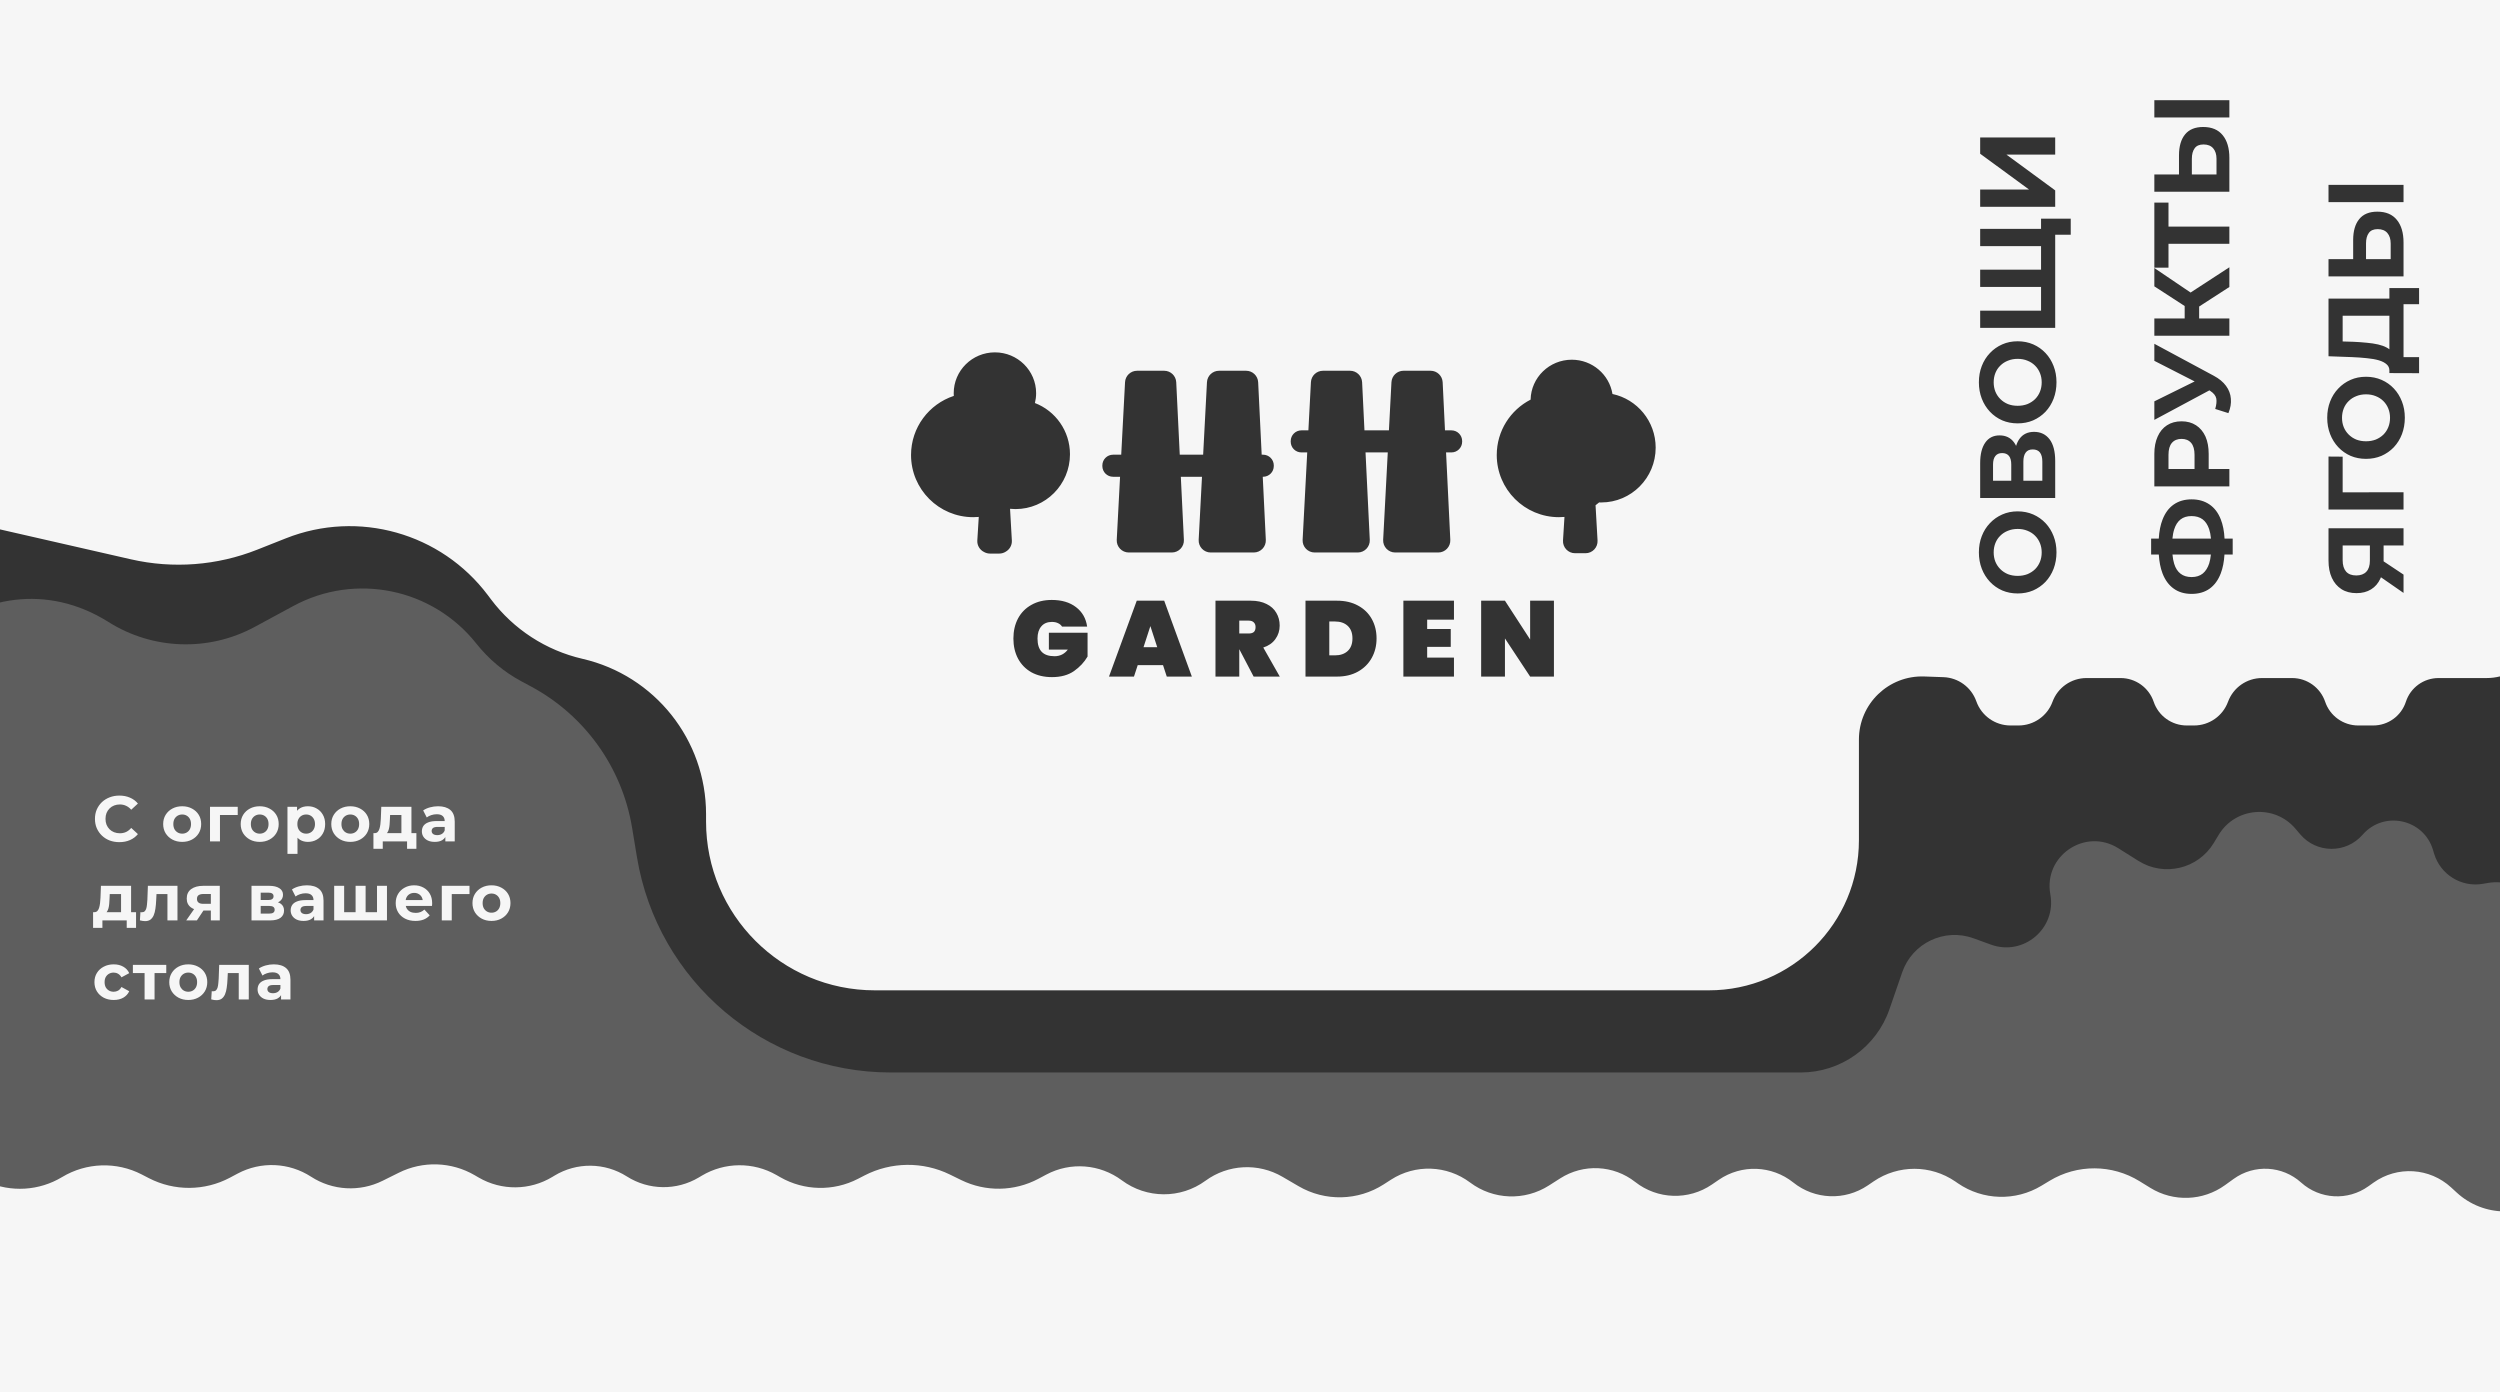 <svg width="1866" height="1039" viewBox="0 0 1866 1039" fill="none" xmlns="http://www.w3.org/2000/svg">
<rect x="0" y="0" width="1866" height="1039" fill="#333333" stroke="none"/>
<g clip-path="url(#clip0_115_7)">
<path fill-rule="evenodd" clip-rule="evenodd" d="M0 395.141V-10.873L1866 -1.718V504.854C1862.78 505.669 1859.43 506.098 1856 506.098H1820.11C1809.01 506.098 1799.18 513.243 1795.75 523.798C1792.32 534.352 1782.49 541.498 1771.39 541.498H1760.19C1749.02 541.498 1739.09 534.378 1735.5 523.798C1731.91 513.217 1721.98 506.098 1710.81 506.098H1688.36C1677.03 506.098 1666.9 513.165 1663 523.798C1659.1 534.43 1648.97 541.498 1637.64 541.498H1632.19C1621.02 541.498 1611.09 534.378 1607.5 523.798C1603.91 513.217 1593.98 506.098 1582.81 506.098H1557.36C1546.03 506.098 1535.9 513.165 1532 523.798C1528.1 534.43 1517.97 541.498 1506.64 541.498H1500.63C1489.17 541.498 1478.95 534.269 1475.13 523.458C1471.43 512.983 1461.7 505.835 1450.6 505.436L1436.3 504.922C1409.64 503.963 1387.5 525.319 1387.5 552V624.5V627.181C1387.5 689.037 1337.36 739.181 1275.5 739.181H1171H1043H844.5H707H652.955C583.392 739.181 527 682.789 527 613.226V607.617C527 552.236 488.766 504.188 434.8 491.749C407.482 485.453 383.267 469.707 366.431 447.29L364.189 444.306C329.238 397.771 267.478 380.367 213.372 401.805L191.964 410.288C162.026 422.15 129.195 424.66 97.801 417.487L0 395.141ZM789.76 465.16C791.04 465.747 792.027 466.6 792.72 467.72H811.44C810.587 461.587 807.813 456.733 803.12 453.16C798.48 449.587 792.453 447.8 785.04 447.8C779.227 447.8 774.16 449.027 769.84 451.48C765.52 453.88 762.187 457.267 759.84 461.64C757.547 466.013 756.4 471 756.4 476.6C756.4 482.2 757.547 487.187 759.84 491.56C762.187 495.933 765.52 499.347 769.84 501.8C774.213 504.2 779.333 505.4 785.2 505.4C791.813 505.4 797.28 503.907 801.6 500.92C805.92 497.88 809.307 494.253 811.76 490.04V472.28H782.88V484.84H797.04C794.533 488.147 791.227 489.8 787.12 489.8C782.8 489.8 779.6 488.707 777.52 486.52C775.44 484.333 774.4 481.027 774.4 476.6C774.4 472.76 775.333 469.747 777.2 467.56C779.067 465.32 781.707 464.2 785.12 464.2C786.933 464.2 788.48 464.52 789.76 465.16ZM846.396 505L849.196 496.44H868.076L870.876 505H889.596L868.956 448.36H848.476L827.756 505H846.396ZM858.636 467.32L863.756 483.08H853.516L858.636 467.32ZM925.071 484.68L935.711 505H955.231L942.911 483.32C946.858 482.04 949.871 479.933 951.951 477C954.085 474.067 955.151 470.707 955.151 466.92C955.151 463.4 954.325 460.253 952.671 457.48C951.071 454.653 948.645 452.44 945.391 450.84C942.138 449.187 938.218 448.36 933.631 448.36H907.231V505H924.991V484.68H925.071ZM932.031 472.84H924.991V463.24H932.031C933.685 463.24 934.938 463.667 935.791 464.52C936.698 465.373 937.151 466.547 937.151 468.04C937.151 469.693 936.725 470.92 935.871 471.72C935.018 472.467 933.738 472.84 932.031 472.84ZM1013.54 451.96C1009.12 449.56 1003.95 448.36 998.025 448.36H974.425V505H998.025C1003.95 505 1009.12 503.773 1013.54 501.32C1018.03 498.813 1021.47 495.4 1023.86 491.08C1026.27 486.76 1027.46 481.907 1027.46 476.52C1027.46 471.08 1026.27 466.227 1023.86 461.96C1021.47 457.693 1018.03 454.36 1013.54 451.96ZM1005.95 485.88C1003.6 488.067 1000.42 489.16 996.425 489.16H992.185V463.88H996.425C1000.42 463.88 1003.6 464.973 1005.95 467.16C1008.29 469.347 1009.47 472.467 1009.47 476.52C1009.47 480.573 1008.29 483.693 1005.95 485.88ZM1065.24 469.48V462.52H1085.24V448.36H1047.48V505H1085.24V490.84H1065.24V482.84H1082.84V469.48H1065.24ZM1142.09 505H1159.85V448.36H1142.09V477.32L1123.29 448.36H1105.53V505H1123.29V476.52L1142.09 505ZM729.469 403.378C729.234 407.174 731.382 410.539 734.589 412.065C735.878 412.782 737.365 413.192 738.957 413.192H745.832C747.633 413.192 749.301 412.667 750.699 411.766C753.573 410.134 755.45 406.97 755.248 403.421L753.901 379.776C755.245 379.911 756.608 379.98 757.987 379.98C780.432 379.98 798.628 361.662 798.628 339.065C798.628 321.603 787.762 306.696 772.467 300.822C773.053 298.471 773.365 296.012 773.365 293.481C773.365 276.647 759.595 263 742.609 263C725.624 263 711.854 276.647 711.854 293.481C711.854 294.163 711.877 294.841 711.921 295.512C693.385 301.597 680 319.042 680 339.614C680 365.244 700.777 386.021 726.408 386.021C727.804 386.021 729.186 385.96 730.551 385.839L729.469 403.378ZM1163.57 386.021C1164.97 386.021 1166.35 385.96 1167.72 385.839L1166.63 403.378C1166.31 408.557 1170.43 412.932 1175.62 412.932H1183.43C1188.6 412.932 1192.71 408.584 1192.41 403.421L1190.92 377.116C1191.83 376.445 1192.73 375.742 1193.59 375.008C1194.11 375.027 1194.63 375.037 1195.15 375.037C1217.6 375.037 1235.79 356.719 1235.79 334.122C1235.79 314.422 1221.96 297.973 1203.55 294.08C1201.18 279.572 1188.49 268.492 1173.18 268.492C1156.43 268.492 1142.8 281.77 1142.44 298.288C1127.43 305.977 1117.17 321.596 1117.17 339.614C1117.17 365.244 1137.94 386.021 1163.57 386.021ZM900.88 285.257C901.131 280.477 905.081 276.73 909.867 276.73H930.101C934.902 276.73 938.857 280.498 939.09 285.293L941.718 339.386H942.757C947.175 339.386 950.757 342.968 950.757 347.386V347.862C950.757 352.281 947.175 355.862 942.757 355.862H942.519L944.806 402.947C945.056 408.083 940.959 412.383 935.817 412.383H903.675C898.519 412.383 894.417 408.06 894.688 402.91L897.164 355.862H881.368L883.655 402.947C883.905 408.083 879.808 412.383 874.666 412.383H842.524C837.368 412.383 833.266 408.06 833.537 402.91L836.013 355.862H830.793C826.374 355.862 822.793 352.281 822.793 347.862V347.386C822.793 342.968 826.374 339.386 830.793 339.386H836.88L839.729 285.257C839.98 280.477 843.93 276.73 848.716 276.73H868.95C873.751 276.73 877.707 280.498 877.939 285.293L880.567 339.386H898.031L900.88 285.257ZM1047.57 276.73C1042.79 276.73 1038.84 280.477 1038.58 285.257L1036.69 321.216H1018.43L1016.68 285.293C1016.45 280.498 1012.49 276.73 1007.69 276.73H987.46C982.673 276.73 978.724 280.477 978.472 285.257L976.58 321.216H971.389C966.971 321.216 963.389 324.797 963.389 329.216V329.692C963.389 334.11 966.971 337.692 971.389 337.692H975.713L972.28 402.91C972.009 408.06 976.111 412.383 981.268 412.383H1013.41C1018.55 412.383 1022.65 408.083 1022.4 402.946L1019.23 337.692H1035.83L1032.39 402.91C1032.12 408.06 1036.22 412.383 1041.38 412.383H1073.52C1078.66 412.383 1082.76 408.083 1082.51 402.947L1079.34 337.692H1083.35C1087.77 337.692 1091.35 334.11 1091.35 329.692V329.216C1091.35 324.797 1087.77 321.216 1083.35 321.216H1078.54L1076.8 285.293C1076.56 280.498 1072.61 276.73 1067.81 276.73H1047.57ZM89.064 628.576C86.472 628.576 84.056 628.16 81.816 627.328C79.608 626.464 77.688 625.248 76.056 623.68C74.424 622.112 73.144 620.272 72.216 618.16C71.32 616.048 70.872 613.728 70.872 611.2C70.872 608.672 71.32 606.352 72.216 604.24C73.144 602.128 74.424 600.288 76.056 598.72C77.72 597.152 79.656 595.952 81.864 595.12C84.072 594.256 86.488 593.824 89.112 593.824C92.024 593.824 94.648 594.336 96.984 595.36C99.352 596.352 101.336 597.824 102.936 599.776L97.944 604.384C96.792 603.072 95.512 602.096 94.104 601.456C92.696 600.784 91.16 600.448 89.496 600.448C87.928 600.448 86.488 600.704 85.176 601.216C83.864 601.728 82.728 602.464 81.768 603.424C80.808 604.384 80.056 605.52 79.512 606.832C79 608.144 78.744 609.6 78.744 611.2C78.744 612.8 79 614.256 79.512 615.568C80.056 616.88 80.808 618.016 81.768 618.976C82.728 619.936 83.864 620.672 85.176 621.184C86.488 621.696 87.928 621.952 89.496 621.952C91.16 621.952 92.696 621.632 94.104 620.992C95.512 620.32 96.792 619.312 97.944 617.968L102.936 622.576C101.336 624.528 99.352 626.016 96.984 627.04C94.648 628.064 92.008 628.576 89.064 628.576ZM135.998 628.384C133.246 628.384 130.798 627.808 128.654 626.656C126.542 625.504 124.862 623.936 123.614 621.952C122.398 619.936 121.79 617.648 121.79 615.088C121.79 612.496 122.398 610.208 123.614 608.224C124.862 606.208 126.542 604.64 128.654 603.52C130.798 602.368 133.246 601.792 135.998 601.792C138.718 601.792 141.15 602.368 143.294 603.52C145.438 604.64 147.118 606.192 148.334 608.176C149.55 610.16 150.158 612.464 150.158 615.088C150.158 617.648 149.55 619.936 148.334 621.952C147.118 623.936 145.438 625.504 143.294 626.656C141.15 627.808 138.718 628.384 135.998 628.384ZM135.998 622.24C137.246 622.24 138.366 621.952 139.358 621.376C140.35 620.8 141.134 619.984 141.71 618.928C142.286 617.84 142.574 616.56 142.574 615.088C142.574 613.584 142.286 612.304 141.71 611.248C141.134 610.192 140.35 609.376 139.358 608.8C138.366 608.224 137.246 607.936 135.998 607.936C134.75 607.936 133.63 608.224 132.638 608.8C131.646 609.376 130.846 610.192 130.238 611.248C129.662 612.304 129.374 613.584 129.374 615.088C129.374 616.56 129.662 617.84 130.238 618.928C130.846 619.984 131.646 620.8 132.638 621.376C133.63 621.952 134.75 622.24 135.998 622.24ZM156.748 628V602.176H177.436V608.32H164.188V628H156.748ZM193.862 628.384C191.11 628.384 188.662 627.808 186.518 626.656C184.406 625.504 182.726 623.936 181.478 621.952C180.262 619.936 179.654 617.648 179.654 615.088C179.654 612.496 180.262 610.208 181.478 608.224C182.726 606.208 184.406 604.64 186.518 603.52C188.662 602.368 191.11 601.792 193.862 601.792C196.582 601.792 199.014 602.368 201.158 603.52C203.302 604.64 204.982 606.192 206.198 608.176C207.414 610.16 208.022 612.464 208.022 615.088C208.022 617.648 207.414 619.936 206.198 621.952C204.982 623.936 203.302 625.504 201.158 626.656C199.014 627.808 196.582 628.384 193.862 628.384ZM193.862 622.24C195.11 622.24 196.23 621.952 197.222 621.376C198.214 620.8 198.998 619.984 199.574 618.928C200.15 617.84 200.438 616.56 200.438 615.088C200.438 613.584 200.15 612.304 199.574 611.248C198.998 610.192 198.214 609.376 197.222 608.8C196.23 608.224 195.11 607.936 193.862 607.936C192.614 607.936 191.494 608.224 190.502 608.8C189.51 609.376 188.71 610.192 188.102 611.248C187.526 612.304 187.238 613.584 187.238 615.088C187.238 616.56 187.526 617.84 188.102 618.928C188.71 619.984 189.51 620.8 190.502 621.376C191.494 621.952 192.614 622.24 193.862 622.24ZM229.828 628.384C227.652 628.384 225.749 627.904 224.117 626.944C223.351 626.494 222.663 625.934 222.052 625.266V637.312H214.564V602.176H221.716V605.158C222.362 604.379 223.114 603.737 223.973 603.232C225.604 602.272 227.557 601.792 229.828 601.792C232.26 601.792 234.436 602.352 236.356 603.472C238.309 604.56 239.844 606.096 240.964 608.08C242.117 610.064 242.693 612.4 242.693 615.088C242.693 617.808 242.117 620.16 240.964 622.144C239.844 624.128 238.309 625.664 236.356 626.752C234.436 627.84 232.26 628.384 229.828 628.384ZM228.533 622.24C229.781 622.24 230.884 621.952 231.844 621.376C232.837 620.8 233.62 619.984 234.197 618.928C234.805 617.84 235.109 616.56 235.109 615.088C235.109 613.584 234.805 612.304 234.197 611.248C233.62 610.192 232.837 609.376 231.844 608.8C230.884 608.224 229.781 607.936 228.533 607.936C227.285 607.936 226.164 608.224 225.173 608.8C224.18 609.376 223.396 610.192 222.82 611.248C222.244 612.304 221.956 613.584 221.956 615.088C221.956 616.56 222.244 617.84 222.82 618.928C223.396 619.984 224.18 620.8 225.173 621.376C226.164 621.952 227.285 622.24 228.533 622.24ZM261.477 628.384C258.725 628.384 256.277 627.808 254.133 626.656C252.021 625.504 250.341 623.936 249.093 621.952C247.877 619.936 247.269 617.648 247.269 615.088C247.269 612.496 247.877 610.208 249.093 608.224C250.341 606.208 252.021 604.64 254.133 603.52C256.277 602.368 258.725 601.792 261.477 601.792C264.197 601.792 266.629 602.368 268.773 603.52C270.917 604.64 272.597 606.192 273.813 608.176C275.029 610.16 275.637 612.464 275.637 615.088C275.637 617.648 275.029 619.936 273.813 621.952C272.597 623.936 270.917 625.504 268.773 626.656C266.629 627.808 264.197 628.384 261.477 628.384ZM261.477 622.24C262.725 622.24 263.845 621.952 264.837 621.376C265.829 620.8 266.613 619.984 267.189 618.928C267.765 617.84 268.053 616.56 268.053 615.088C268.053 613.584 267.765 612.304 267.189 611.248C266.613 610.192 265.829 609.376 264.837 608.8C263.845 608.224 262.725 607.936 261.477 607.936C260.229 607.936 259.109 608.224 258.117 608.8C257.125 609.376 256.325 610.192 255.717 611.248C255.141 612.304 254.853 613.584 254.853 615.088C254.853 616.56 255.141 617.84 255.717 618.928C256.325 619.984 257.125 620.8 258.117 621.376C259.109 621.952 260.229 622.24 261.477 622.24ZM310.796 621.856H307.1V602.176H284.588L284.252 611.104C284.188 612.544 284.076 613.92 283.916 615.232C283.756 616.512 283.516 617.664 283.196 618.688C282.876 619.68 282.428 620.464 281.852 621.04C281.276 621.584 280.524 621.856 279.596 621.856H278.732V633.568H285.692V628H303.836V633.568H310.796V621.856ZM299.612 608.32V621.856H288.765C288.866 621.75 288.962 621.638 289.052 621.52C289.564 620.816 289.948 619.968 290.204 618.976C290.492 617.952 290.684 616.816 290.78 615.568C290.876 614.32 290.956 613.008 291.02 611.632L291.164 608.32H299.612ZM332.404 628V624.791C331.84 625.739 331.072 626.505 330.1 627.088C328.66 627.952 326.804 628.384 324.532 628.384C322.516 628.384 320.788 628.048 319.348 627.376C317.908 626.672 316.804 625.728 316.036 624.544C315.268 623.36 314.884 622.032 314.884 620.56C314.884 619.024 315.252 617.68 315.988 616.528C316.756 615.376 317.956 614.48 319.588 613.84C321.22 613.168 323.348 612.832 325.972 612.832H331.924C331.924 611.232 331.428 609.984 330.436 609.088C329.476 608.192 327.988 607.744 325.972 607.744C324.596 607.744 323.236 607.968 321.892 608.416C320.58 608.832 319.46 609.408 318.532 610.144L315.844 604.912C317.252 603.92 318.948 603.152 320.932 602.608C322.916 602.064 324.932 601.792 326.98 601.792C330.916 601.792 333.972 602.72 336.148 604.576C338.324 606.432 339.412 609.328 339.412 613.264V628H332.404ZM331.924 617.2V619.84C331.476 620.992 330.756 621.872 329.764 622.48C328.772 623.056 327.652 623.344 326.404 623.344C325.092 623.344 324.052 623.072 323.284 622.528C322.548 621.952 322.18 621.184 322.18 620.224C322.18 619.36 322.5 618.64 323.14 618.064C323.812 617.488 325.028 617.2 326.788 617.2H331.924ZM101.544 680.856H97.848V661.176H75.336L75 670.104C74.936 671.544 74.824 672.92 74.664 674.232C74.504 675.512 74.264 676.664 73.944 677.688C73.624 678.68 73.176 679.464 72.6 680.04C72.024 680.584 71.272 680.856 70.344 680.856H69.48V692.568H76.44V687H94.584V692.568H101.544V680.856ZM90.36 667.32V680.856H79.513C79.614 680.75 79.71 680.638 79.8 680.52C80.312 679.816 80.696 678.968 80.952 677.976C81.24 676.952 81.432 675.816 81.528 674.568C81.624 673.32 81.704 672.008 81.768 670.632L81.912 667.32H90.36ZM104.432 686.952L104.816 680.808L105.392 680.904H105.92C106.816 680.904 107.52 680.648 108.032 680.136C108.544 679.624 108.928 678.936 109.184 678.072C109.44 677.176 109.616 676.168 109.712 675.048C109.84 673.928 109.936 672.76 110 671.544L110.384 661.176H132.464V687H124.976V667.32H116.813L116.576 671.88C116.48 674.184 116.288 676.296 116 678.216C115.744 680.136 115.312 681.8 114.704 683.208C114.096 684.584 113.28 685.656 112.256 686.424C111.232 687.16 109.92 687.528 108.32 687.528C107.744 687.528 107.136 687.48 106.496 687.384C105.856 687.288 105.168 687.144 104.432 686.952ZM157.377 687V679.608H151.865L146.961 687H138.993L144.876 678.566C144.014 678.227 143.236 677.807 142.545 677.304C140.433 675.768 139.377 673.56 139.377 670.68C139.377 667.608 140.481 665.256 142.689 663.624C144.929 661.992 147.937 661.176 151.713 661.176H164.049V687H157.377ZM157.377 667.272V674.616H151.761C148.593 674.616 147.009 673.384 147.009 670.92C147.009 669.64 147.425 668.712 148.257 668.136C149.121 667.56 150.321 667.272 151.857 667.272H157.377ZM187.719 687V661.176H200.919C204.151 661.176 206.679 661.768 208.503 662.952C210.327 664.104 211.239 665.736 211.239 667.848C211.239 669.96 210.375 671.624 208.647 672.84C208.281 673.095 207.889 673.323 207.471 673.524C208.323 673.799 209.051 674.163 209.655 674.616C211.223 675.768 212.007 677.448 212.007 679.656C212.007 681.928 211.143 683.72 209.415 685.032C207.687 686.344 205.047 687 201.495 687H187.719ZM194.583 681.912H200.871C202.247 681.912 203.271 681.688 203.943 681.24C204.647 680.76 204.999 680.04 204.999 679.08C204.999 678.088 204.679 677.368 204.039 676.92C203.399 676.44 202.391 676.2 201.015 676.2H194.583V681.912ZM194.583 671.784H200.247C201.559 671.784 202.535 671.544 203.175 671.064C203.847 670.584 204.183 669.896 204.183 669C204.183 668.072 203.847 667.384 203.175 666.936C202.535 666.488 201.559 666.264 200.247 666.264H194.583V671.784ZM234.475 687V683.791C233.911 684.739 233.143 685.505 232.171 686.088C230.731 686.952 228.875 687.384 226.603 687.384C224.587 687.384 222.859 687.048 221.419 686.376C219.979 685.672 218.875 684.728 218.107 683.544C217.339 682.36 216.955 681.032 216.955 679.56C216.955 678.024 217.323 676.68 218.059 675.528C218.827 674.376 220.027 673.48 221.659 672.84C223.291 672.168 225.419 671.832 228.043 671.832H233.995C233.995 670.232 233.499 668.984 232.507 668.088C231.547 667.192 230.059 666.744 228.043 666.744C226.667 666.744 225.307 666.968 223.963 667.416C222.651 667.832 221.531 668.408 220.603 669.144L217.915 663.912C219.323 662.92 221.019 662.152 223.003 661.608C224.987 661.064 227.003 660.792 229.051 660.792C232.987 660.792 236.043 661.72 238.219 663.576C240.395 665.432 241.483 668.328 241.483 672.264V687H234.475ZM233.995 676.2V678.84C233.547 679.992 232.827 680.872 231.835 681.48C230.843 682.056 229.723 682.344 228.475 682.344C227.163 682.344 226.123 682.072 225.355 681.528C224.619 680.952 224.251 680.184 224.251 679.224C224.251 678.36 224.571 677.64 225.211 677.064C225.883 676.488 227.099 676.2 228.859 676.2H233.995ZM265.411 661.176V680.856H256.867V661.176H249.428V687H288.836V661.176H281.396V680.856H272.9V661.176H265.411ZM310.085 687.384C307.141 687.384 304.549 686.808 302.309 685.656C300.101 684.504 298.389 682.936 297.173 680.952C295.957 678.936 295.349 676.648 295.349 674.088C295.349 671.496 295.941 669.208 297.125 667.224C298.341 665.208 299.989 663.64 302.069 662.52C304.149 661.368 306.501 660.792 309.125 660.792C311.653 660.792 313.925 661.336 315.941 662.424C317.989 663.48 319.605 665.016 320.789 667.032C321.973 669.016 322.565 671.4 322.565 674.184C322.565 674.472 322.549 674.808 322.517 675.192C322.485 675.544 322.453 675.88 322.421 676.2H302.882C303.033 676.887 303.274 677.527 303.605 678.12C304.245 679.176 305.125 679.992 306.245 680.568C307.397 681.112 308.741 681.384 310.277 681.384C311.653 681.384 312.853 681.176 313.877 680.76C314.933 680.344 315.893 679.72 316.757 678.888L320.741 683.208C319.557 684.552 318.069 685.592 316.277 686.328C314.485 687.032 312.421 687.384 310.085 687.384ZM303.509 669.672C303.158 670.312 302.921 671.032 302.796 671.832H315.513C315.392 671.018 315.15 670.282 314.789 669.624C314.245 668.632 313.493 667.864 312.533 667.32C311.573 666.744 310.453 666.456 309.173 666.456C307.893 666.456 306.757 666.744 305.765 667.32C304.805 667.864 304.053 668.648 303.509 669.672ZM329.745 687V661.176H350.433V667.32H337.185V687H329.745ZM366.859 687.384C364.107 687.384 361.659 686.808 359.515 685.656C357.403 684.504 355.723 682.936 354.475 680.952C353.259 678.936 352.651 676.648 352.651 674.088C352.651 671.496 353.259 669.208 354.475 667.224C355.723 665.208 357.403 663.64 359.515 662.52C361.659 661.368 364.107 660.792 366.859 660.792C369.579 660.792 372.011 661.368 374.155 662.52C376.299 663.64 377.979 665.192 379.195 667.176C380.411 669.16 381.019 671.464 381.019 674.088C381.019 676.648 380.411 678.936 379.195 680.952C377.979 682.936 376.299 684.504 374.155 685.656C372.011 686.808 369.579 687.384 366.859 687.384ZM366.859 681.24C368.107 681.24 369.227 680.952 370.219 680.376C371.211 679.8 371.995 678.984 372.571 677.928C373.147 676.84 373.435 675.56 373.435 674.088C373.435 672.584 373.147 671.304 372.571 670.248C371.995 669.192 371.211 668.376 370.219 667.8C369.227 667.224 368.107 666.936 366.859 666.936C365.611 666.936 364.491 667.224 363.499 667.8C362.507 668.376 361.707 669.192 361.099 670.248C360.523 671.304 360.235 672.584 360.235 674.088C360.235 675.56 360.523 676.84 361.099 677.928C361.707 678.984 362.507 679.8 363.499 680.376C364.491 680.952 365.611 681.24 366.859 681.24ZM84.888 746.384C82.104 746.384 79.624 745.824 77.448 744.704C75.272 743.552 73.56 741.968 72.312 739.952C71.096 737.936 70.488 735.648 70.488 733.088C70.488 730.496 71.096 728.208 72.312 726.224C73.56 724.208 75.272 722.64 77.448 721.52C79.624 720.368 82.104 719.792 84.888 719.792C87.608 719.792 89.976 720.368 91.992 721.52C94.008 722.64 95.496 724.256 96.456 726.368L90.648 729.488C89.976 728.272 89.128 727.376 88.104 726.8C87.112 726.224 86.024 725.936 84.84 725.936C83.56 725.936 82.408 726.224 81.384 726.8C80.36 727.376 79.544 728.192 78.936 729.248C78.36 730.304 78.072 731.584 78.072 733.088C78.072 734.592 78.36 735.872 78.936 736.928C79.544 737.984 80.36 738.8 81.384 739.376C82.408 739.952 83.56 740.24 84.84 740.24C86.024 740.24 87.112 739.968 88.104 739.424C89.128 738.848 89.976 737.936 90.648 736.688L96.456 739.856C95.496 741.936 94.008 743.552 91.992 744.704C89.976 745.824 87.608 746.384 84.888 746.384ZM107.919 746V726.32H99.183V720.176H124.095V726.32H115.359V746H107.919ZM140.545 746.384C137.793 746.384 135.345 745.808 133.201 744.656C131.089 743.504 129.409 741.936 128.161 739.952C126.945 737.936 126.337 735.648 126.337 733.088C126.337 730.496 126.945 728.208 128.161 726.224C129.409 724.208 131.089 722.64 133.201 721.52C135.345 720.368 137.793 719.792 140.545 719.792C143.265 719.792 145.697 720.368 147.841 721.52C149.985 722.64 151.665 724.192 152.881 726.176C154.097 728.16 154.705 730.464 154.705 733.088C154.705 735.648 154.097 737.936 152.881 739.952C151.665 741.936 149.985 743.504 147.841 744.656C145.697 745.808 143.265 746.384 140.545 746.384ZM140.545 740.24C141.793 740.24 142.913 739.952 143.905 739.376C144.897 738.8 145.681 737.984 146.257 736.928C146.833 735.84 147.121 734.56 147.121 733.088C147.121 731.584 146.833 730.304 146.257 729.248C145.681 728.192 144.897 727.376 143.905 726.8C142.913 726.224 141.793 725.936 140.545 725.936C139.297 725.936 138.177 726.224 137.185 726.8C136.193 727.376 135.393 728.192 134.785 729.248C134.209 730.304 133.921 731.584 133.921 733.088C133.921 734.56 134.209 735.84 134.785 736.928C135.393 737.984 136.193 738.8 137.185 739.376C138.177 739.952 139.297 740.24 140.545 740.24ZM157.656 745.952L158.04 739.808L158.616 739.904H159.144C160.04 739.904 160.744 739.648 161.256 739.136C161.768 738.624 162.152 737.936 162.408 737.072C162.664 736.176 162.84 735.168 162.936 734.048C163.064 732.928 163.16 731.76 163.224 730.544L163.608 720.176H185.688V746H178.2V726.32H170.036L169.8 730.88C169.704 733.184 169.512 735.296 169.224 737.216C168.968 739.136 168.536 740.8 167.928 742.208C167.32 743.584 166.504 744.656 165.48 745.424C164.456 746.16 163.144 746.528 161.544 746.528C160.968 746.528 160.36 746.48 159.72 746.384C159.08 746.288 158.392 746.144 157.656 745.952ZM209.785 746V742.791C209.221 743.739 208.453 744.505 207.481 745.088C206.041 745.952 204.185 746.384 201.913 746.384C199.897 746.384 198.169 746.048 196.729 745.376C195.289 744.672 194.185 743.728 193.417 742.544C192.649 741.36 192.265 740.032 192.265 738.56C192.265 737.024 192.633 735.68 193.369 734.528C194.137 733.376 195.337 732.48 196.969 731.84C198.601 731.168 200.729 730.832 203.353 730.832H209.305C209.305 729.232 208.809 727.984 207.817 727.088C206.857 726.192 205.369 725.744 203.353 725.744C201.977 725.744 200.617 725.968 199.273 726.416C197.961 726.832 196.841 727.408 195.913 728.144L193.225 722.912C194.633 721.92 196.329 721.152 198.313 720.608C200.297 720.064 202.313 719.792 204.361 719.792C208.297 719.792 211.353 720.72 213.529 722.576C215.705 724.432 216.793 727.328 216.793 731.264V746H209.785ZM209.305 735.2V737.84C208.857 738.992 208.137 739.872 207.145 740.48C206.153 741.056 205.033 741.344 203.785 741.344C202.473 741.344 201.433 741.072 200.665 740.528C199.929 739.952 199.561 739.184 199.561 738.224C199.561 737.36 199.881 736.64 200.521 736.064C201.193 735.488 202.409 735.2 204.169 735.2H209.305ZM1532.8 424.56C1534.24 420.773 1534.96 416.667 1534.96 412.24C1534.96 407.867 1534.24 403.84 1532.8 400.16C1531.36 396.427 1529.36 393.2 1526.8 390.48C1524.19 387.707 1521.12 385.547 1517.6 384C1514.03 382.453 1510.16 381.68 1506 381.68C1501.79 381.68 1497.95 382.453 1494.48 384C1490.96 385.547 1487.89 387.707 1485.28 390.48C1482.67 393.2 1480.64 396.427 1479.2 400.16C1477.76 403.84 1477.04 407.893 1477.04 412.32C1477.04 416.693 1477.76 420.747 1479.2 424.48C1480.64 428.213 1482.67 431.467 1485.28 434.24C1487.89 437.013 1490.96 439.173 1494.48 440.72C1498 442.213 1501.84 442.96 1506 442.96C1510.16 442.96 1514 442.213 1517.52 440.72C1521.04 439.173 1524.11 437.04 1526.72 434.32C1529.33 431.547 1531.36 428.293 1532.8 424.56ZM1522.64 405.44C1523.49 407.52 1523.92 409.813 1523.92 412.32C1523.92 414.827 1523.49 417.147 1522.64 419.28C1521.79 421.413 1520.56 423.28 1518.96 424.88C1517.36 426.427 1515.47 427.653 1513.28 428.56C1511.04 429.413 1508.61 429.84 1506 429.84C1503.33 429.84 1500.91 429.413 1498.72 428.56C1496.53 427.653 1494.64 426.4 1493.04 424.8C1491.44 423.2 1490.21 421.36 1489.36 419.28C1488.51 417.147 1488.08 414.827 1488.08 412.32C1488.08 409.813 1488.51 407.493 1489.36 405.36C1490.21 403.227 1491.44 401.387 1493.04 399.84C1494.64 398.24 1496.53 397.013 1498.72 396.16C1500.91 395.253 1503.33 394.8 1506 394.8C1508.67 394.8 1511.09 395.253 1513.28 396.16C1515.47 397.013 1517.36 398.24 1518.96 399.84C1520.56 401.44 1521.79 403.307 1522.64 405.44ZM1478 345.616V371.696H1534V344.096C1534 337.003 1532.61 331.616 1529.84 327.936C1527.01 324.203 1523.15 322.336 1518.24 322.336C1513.49 322.336 1509.87 324.07 1507.36 327.536C1506.28 329.031 1505.43 330.788 1504.82 332.807C1504.35 331.836 1503.81 330.933 1503.2 330.096C1500.64 326.683 1497.07 324.976 1492.48 324.976C1487.84 324.976 1484.27 326.79 1481.76 330.416C1479.25 334.043 1478 339.11 1478 345.616ZM1524.4 344.576V358.816H1510.24V344.576C1510.24 341.59 1510.83 339.323 1512 337.776C1513.12 336.23 1514.85 335.456 1517.2 335.456C1519.65 335.456 1521.47 336.23 1522.64 337.776C1523.81 339.323 1524.4 341.59 1524.4 344.576ZM1501.2 346.736V358.816H1487.6V346.736C1487.6 343.91 1488.19 341.776 1489.36 340.336C1490.48 338.896 1492.16 338.176 1494.4 338.176C1496.64 338.176 1498.35 338.896 1499.52 340.336C1500.64 341.776 1501.2 343.91 1501.2 346.736ZM1532.8 297.607C1534.24 293.82 1534.96 289.714 1534.96 285.287C1534.96 280.914 1534.24 276.887 1532.8 273.207C1531.36 269.474 1529.36 266.247 1526.8 263.527C1524.19 260.754 1521.12 258.594 1517.6 257.047C1514.03 255.5 1510.16 254.727 1506 254.727C1501.79 254.727 1497.95 255.5 1494.48 257.047C1490.96 258.594 1487.89 260.754 1485.28 263.527C1482.67 266.247 1480.64 269.474 1479.2 273.207C1477.76 276.887 1477.04 280.94 1477.04 285.367C1477.04 289.74 1477.76 293.794 1479.2 297.527C1480.64 301.26 1482.67 304.514 1485.28 307.287C1487.89 310.06 1490.96 312.22 1494.48 313.767C1498 315.26 1501.84 316.007 1506 316.007C1510.16 316.007 1514 315.26 1517.52 313.767C1521.04 312.22 1524.11 310.087 1526.72 307.367C1529.33 304.594 1531.36 301.34 1532.8 297.607ZM1522.64 278.487C1523.49 280.567 1523.92 282.86 1523.92 285.367C1523.92 287.874 1523.49 290.194 1522.64 292.327C1521.79 294.46 1520.56 296.327 1518.96 297.927C1517.36 299.474 1515.47 300.7 1513.28 301.607C1511.04 302.46 1508.61 302.887 1506 302.887C1503.33 302.887 1500.91 302.46 1498.72 301.607C1496.53 300.7 1494.64 299.447 1493.04 297.847C1491.44 296.247 1490.21 294.407 1489.36 292.327C1488.51 290.194 1488.08 287.874 1488.08 285.367C1488.08 282.86 1488.51 280.54 1489.36 278.407C1490.21 276.274 1491.44 274.434 1493.04 272.887C1494.64 271.287 1496.53 270.06 1498.72 269.207C1500.91 268.3 1503.33 267.847 1506 267.847C1508.67 267.847 1511.09 268.3 1513.28 269.207C1515.47 270.06 1517.36 271.287 1518.96 272.887C1520.56 274.487 1521.79 276.354 1522.64 278.487ZM1523.44 214.183H1478V201.303H1523.44V183.943V183.703H1478V170.823H1523.44V163.223H1545.6V175.223H1534V183.943V244.743H1478V231.863L1523.44 231.863V214.183ZM1478 154.352H1534V142.112L1497.6 115.392H1534V102.592L1478 102.592V114.752L1514.48 141.472L1478 141.472V154.352ZM1660.4 402H1666.48V413.92H1660.35C1660.03 419.264 1659.11 423.931 1657.6 427.92C1655.68 432.933 1652.91 436.747 1649.28 439.36C1645.6 441.973 1641.12 443.28 1635.84 443.28C1630.56 443.28 1626.11 441.973 1622.48 439.36C1618.8 436.747 1616 432.933 1614.08 427.92C1612.57 423.931 1611.65 419.264 1611.33 413.92H1605.6V402H1611.31C1611.62 396.588 1612.54 391.894 1614.08 387.92C1616 382.907 1618.8 379.12 1622.48 376.56C1626.16 374 1630.61 372.72 1635.84 372.72C1641.01 372.72 1645.47 374 1649.2 376.56C1652.88 379.067 1655.68 382.773 1657.6 387.68C1659.19 391.702 1660.12 396.476 1660.4 402ZM1621.53 413.92C1621.77 416.528 1622.19 418.822 1622.8 420.8C1623.81 424.107 1625.41 426.587 1627.6 428.24C1629.73 429.893 1632.48 430.72 1635.84 430.72C1639.2 430.72 1641.97 429.84 1644.16 428.08C1646.29 426.32 1647.89 423.787 1648.96 420.48C1649.55 418.535 1649.96 416.348 1650.21 413.92H1621.53ZM1621.49 402H1650.27C1650.02 399.283 1649.56 396.91 1648.88 394.88C1647.76 391.627 1646.13 389.2 1644 387.6C1641.81 386 1639.07 385.2 1635.76 385.2C1632.45 385.2 1629.73 386.027 1627.6 387.68C1625.47 389.333 1623.89 391.76 1622.88 394.96C1622.2 396.969 1621.74 399.316 1621.49 402ZM1608 338.784V363.024H1664V350.064H1648.56V338.784C1648.56 333.771 1647.76 329.451 1646.16 325.824C1644.51 322.198 1642.16 319.398 1639.12 317.424C1636.08 315.451 1632.48 314.464 1628.32 314.464C1624.11 314.464 1620.48 315.451 1617.44 317.424C1614.4 319.398 1612.08 322.198 1610.48 325.824C1608.83 329.451 1608 333.771 1608 338.784ZM1638 350.064V339.504C1638 335.504 1637.15 332.518 1635.44 330.544C1633.73 328.571 1631.36 327.584 1628.32 327.584C1625.23 327.584 1622.83 328.571 1621.12 330.544C1619.41 332.518 1618.56 335.504 1618.56 339.504V350.064H1638ZM1654.24 297.485C1654.61 299.565 1654.35 302.152 1653.44 305.245L1663.28 308.365C1664.83 304.632 1665.44 301.032 1665.12 297.565C1664.85 294.098 1663.65 290.925 1661.52 288.045C1659.39 285.112 1656.32 282.578 1652.32 280.445L1608 256.605V269.325L1638.1 284.707L1608 299.565V313.405L1649.09 291.359L1649.76 291.805C1652.32 293.458 1653.81 295.352 1654.24 297.485ZM1641.44 228.8L1664 214.206V199.486L1635.05 218.347L1608 200.046V213.726L1630.64 228.41V237.726H1608V250.606H1664V237.726H1641.44V228.8ZM1618.56 181.96H1664V169.16H1618.56V151.24H1608V199.8H1618.56V181.96ZM1630.96 100.302C1627.92 103.982 1626.4 109.209 1626.4 115.982V130.222H1608V143.102H1664V117.822C1664 110.622 1662.35 104.996 1659.04 100.942C1655.73 96.836 1650.88 94.782 1644.48 94.782C1638.45 94.782 1633.95 96.623 1630.96 100.302ZM1651.92 110.702C1653.57 112.622 1654.4 115.236 1654.4 118.542V130.222H1636V118.542C1636 115.182 1636.69 112.569 1638.08 110.702C1639.41 108.782 1641.63 107.822 1644.72 107.822C1647.87 107.822 1650.27 108.782 1651.92 110.702ZM1608 87.662H1664V74.782H1608V87.662ZM1779.12 407.12H1794V394.32H1738V418.48C1738 423.387 1738.83 427.653 1740.48 431.28C1742.13 434.907 1744.53 437.733 1747.68 439.76C1750.77 441.733 1754.51 442.72 1758.88 442.72C1763.09 442.72 1766.72 441.787 1769.76 439.92C1772.8 438.053 1775.12 435.36 1776.72 431.84C1776.86 431.522 1777 431.198 1777.13 430.868L1794 442.56V428.88L1779.12 418.98V407.12ZM1768.88 407.12H1748.56V418.16C1748.56 421.84 1749.41 424.667 1751.12 426.64C1752.83 428.56 1755.36 429.52 1758.72 429.52C1761.97 429.52 1764.48 428.587 1766.24 426.72C1768 424.853 1768.88 422.107 1768.88 418.48V407.12ZM1738 380.29H1794V367.41L1748.56 367.485V340.85L1738 340.77V380.29ZM1792.8 324.091C1794.24 320.305 1794.96 316.198 1794.96 311.771C1794.96 307.398 1794.24 303.371 1792.8 299.691C1791.36 295.958 1789.36 292.731 1786.8 290.011C1784.19 287.238 1781.12 285.078 1777.6 283.531C1774.03 281.985 1770.16 281.211 1766 281.211C1761.79 281.211 1757.95 281.985 1754.48 283.531C1750.96 285.078 1747.89 287.238 1745.28 290.011C1742.67 292.731 1740.64 295.958 1739.2 299.691C1737.76 303.371 1737.04 307.425 1737.04 311.851C1737.04 316.225 1737.76 320.278 1739.2 324.011C1740.64 327.745 1742.67 330.998 1745.28 333.771C1747.89 336.545 1750.96 338.705 1754.48 340.251C1758 341.745 1761.84 342.491 1766 342.491C1770.16 342.491 1774 341.745 1777.52 340.251C1781.04 338.705 1784.11 336.571 1786.72 333.851C1789.33 331.078 1791.36 327.825 1792.8 324.091ZM1782.64 304.971C1783.49 307.051 1783.92 309.345 1783.92 311.851C1783.92 314.358 1783.49 316.678 1782.64 318.811C1781.79 320.945 1780.56 322.811 1778.96 324.411C1777.36 325.958 1775.47 327.185 1773.28 328.091C1771.04 328.945 1768.61 329.371 1766 329.371C1763.33 329.371 1760.91 328.945 1758.72 328.091C1756.53 327.185 1754.64 325.931 1753.04 324.331C1751.44 322.731 1750.21 320.891 1749.36 318.811C1748.51 316.678 1748.08 314.358 1748.08 311.851C1748.08 309.345 1748.51 307.025 1749.36 304.891C1750.21 302.758 1751.44 300.918 1753.04 299.371C1754.64 297.771 1756.53 296.545 1758.72 295.691C1760.91 294.785 1763.33 294.331 1766 294.331C1768.67 294.331 1771.09 294.785 1773.28 295.691C1775.47 296.545 1777.36 297.771 1778.96 299.371C1780.56 300.971 1781.79 302.838 1782.64 304.971ZM1783.44 222.87V215.03H1805.6V227.03H1794V266.55H1805.6V278.55L1783.44 278.47V276.71V276.289C1783.39 274.559 1782.72 273.126 1781.44 271.99C1780.05 270.71 1778.11 269.697 1775.6 268.95C1773.04 268.203 1770.05 267.67 1766.64 267.35C1763.23 266.977 1759.52 266.71 1755.52 266.55L1738 265.91V222.87H1783.44ZM1783.44 235.67H1748.56V254.87L1756.72 255.11C1760.19 255.27 1763.47 255.51 1766.56 255.83C1769.65 256.097 1772.48 256.523 1775.04 257.11C1777.55 257.697 1779.68 258.47 1781.44 259.43C1782.2 259.822 1782.87 260.259 1783.44 260.742V235.67ZM1760.96 163.506C1757.92 167.186 1756.4 172.412 1756.4 179.186V193.426H1738V206.306L1794 206.306V181.026C1794 173.826 1792.35 168.199 1789.04 164.146C1785.73 160.039 1780.88 157.986 1774.48 157.986C1768.45 157.986 1763.95 159.826 1760.96 163.506ZM1781.92 173.906C1783.57 175.826 1784.4 178.439 1784.4 181.746V193.426H1766V181.746C1766 178.386 1766.69 175.772 1768.08 173.906C1769.41 171.986 1771.63 171.026 1774.72 171.026C1777.87 171.026 1780.27 171.986 1781.92 173.906ZM1738 150.866L1794 150.866V137.986H1738V150.866Z" fill="#F6F6F6"/>
<path d="M-47.477 683.817C-47.477 665.861 -51.607 648.145 -59.549 632.04L-73.603 603.539C-121.848 505.696 -11.269 406.098 81.013 464.279V464.279C114.053 485.109 155.759 486.498 190.112 467.912L218.918 452.327C265.227 427.272 322.843 439.1 355.537 480.373V480.373C364.748 492.001 376.246 501.615 389.321 508.622L396.32 512.373C436.472 533.891 464.355 572.836 471.786 617.78L475.425 639.782C490.755 732.497 570.927 800.5 664.9 800.5H1106.5H1344.06C1373.94 800.5 1400.54 781.541 1410.29 753.287L1419.79 725.755C1427.32 703.902 1451.3 692.458 1473.03 700.342L1486.06 705.067C1510.37 713.889 1535.08 692.963 1530.37 667.527V667.527C1525.07 638.862 1556.41 617.598 1581.09 633.115L1596.09 642.547C1615.27 654.609 1640.62 648.6 1652.34 629.211L1656.03 623.12C1668.55 602.416 1697.68 600.09 1713.33 618.546L1716.9 622.749C1729.05 637.082 1751.11 637.22 1763.44 623.04V623.04C1779.3 604.801 1809.05 611.216 1815.98 634.371L1816.81 637.143C1821.49 652.762 1837.08 662.44 1853.15 659.698L1857.01 659.04C1882.48 654.695 1904.34 677.339 1899.11 702.643L1896.17 716.869C1893.72 728.708 1899.62 740.699 1910.49 745.982V745.982C1920.42 750.803 1926.3 761.285 1925.25 772.268L1916.78 860.369C1912.71 902.756 1882.52 938.047 1841.27 948.624V948.624C1835.1 950.204 1828.8 951.199 1822.45 951.595L1713.09 958.414C1653.44 962.133 1593.6 961.6 1534.03 956.818L1106.5 922.5L542.5 912L106.5 922.5H-47.477V683.817Z" fill="#F6F6F6" fill-opacity="0.22"/>
<path d="M-30 873.034L-10.115 881.962C8.121 890.15 29.213 888.882 46.336 878.567V878.567C64.462 867.649 86.952 866.906 105.76 876.604L111.165 879.392C130.165 889.189 152.761 889.046 171.634 879.009L177.44 875.922C194.758 866.712 215.709 867.618 232.168 878.288V878.288C248.18 888.668 268.481 889.827 285.57 881.336L297.696 875.312C315.677 866.377 336.946 867.077 354.301 877.174L357.311 878.925C374.376 888.853 395.504 888.651 412.375 878.397L413.789 877.538C430.45 867.412 451.416 867.626 467.867 878.092V878.092C484.196 888.479 504.986 888.773 521.602 878.852L523.759 877.564C540.897 867.331 562.22 867.132 579.546 877.043L582.331 878.635C600.209 888.862 622.049 889.336 640.355 879.897L645.29 877.352C665.241 867.064 688.882 866.819 709.042 876.691L717.441 880.804C735.693 889.742 757.124 889.384 775.068 879.842L781.024 876.675C799.022 867.104 820.999 868.821 837.346 880.999V880.999C855.813 894.756 881.178 894.922 899.757 881.317V881.317C916.604 868.98 939.163 867.81 957.195 878.338L969.252 885.378C989.035 896.929 1013.63 896.384 1032.88 883.969L1038.22 880.525C1056.42 868.792 1079.99 869.637 1097.3 882.642V882.642C1114.56 895.609 1138.05 896.491 1156.23 884.854L1164.54 879.538C1181.88 868.437 1204.35 869.522 1220.54 882.242V882.242C1237.18 895.312 1260.37 896.063 1277.82 884.097L1282.93 880.595C1299.9 868.957 1322.48 869.789 1338.55 882.645V882.645C1354.57 895.461 1377.07 896.332 1394.03 884.792L1398.49 881.761C1416.89 869.241 1441.08 869.286 1459.44 881.873L1461.42 883.235C1480.04 896.006 1504.41 896.707 1523.73 885.03L1529.86 881.329C1550.51 868.848 1576.41 868.97 1596.95 881.645L1605 886.617C1622.26 897.266 1644.22 896.485 1660.68 884.637L1667.24 879.908C1682.57 868.872 1703.51 870.013 1717.55 882.647V882.647C1731.54 895.241 1752.41 896.419 1767.72 885.478L1771.59 882.719C1789.31 870.062 1813.48 871.552 1829.51 886.292L1833.75 890.188C1843.56 899.203 1856.39 904.207 1869.71 904.207H1897V1041.03H-30L-30 873.034Z" fill="#F6F6F6"/>
</g>
<defs>
<clipPath id="clip0_115_7">
<rect width="1866" height="1039" fill="white"/>
</clipPath>
</defs>
</svg>
